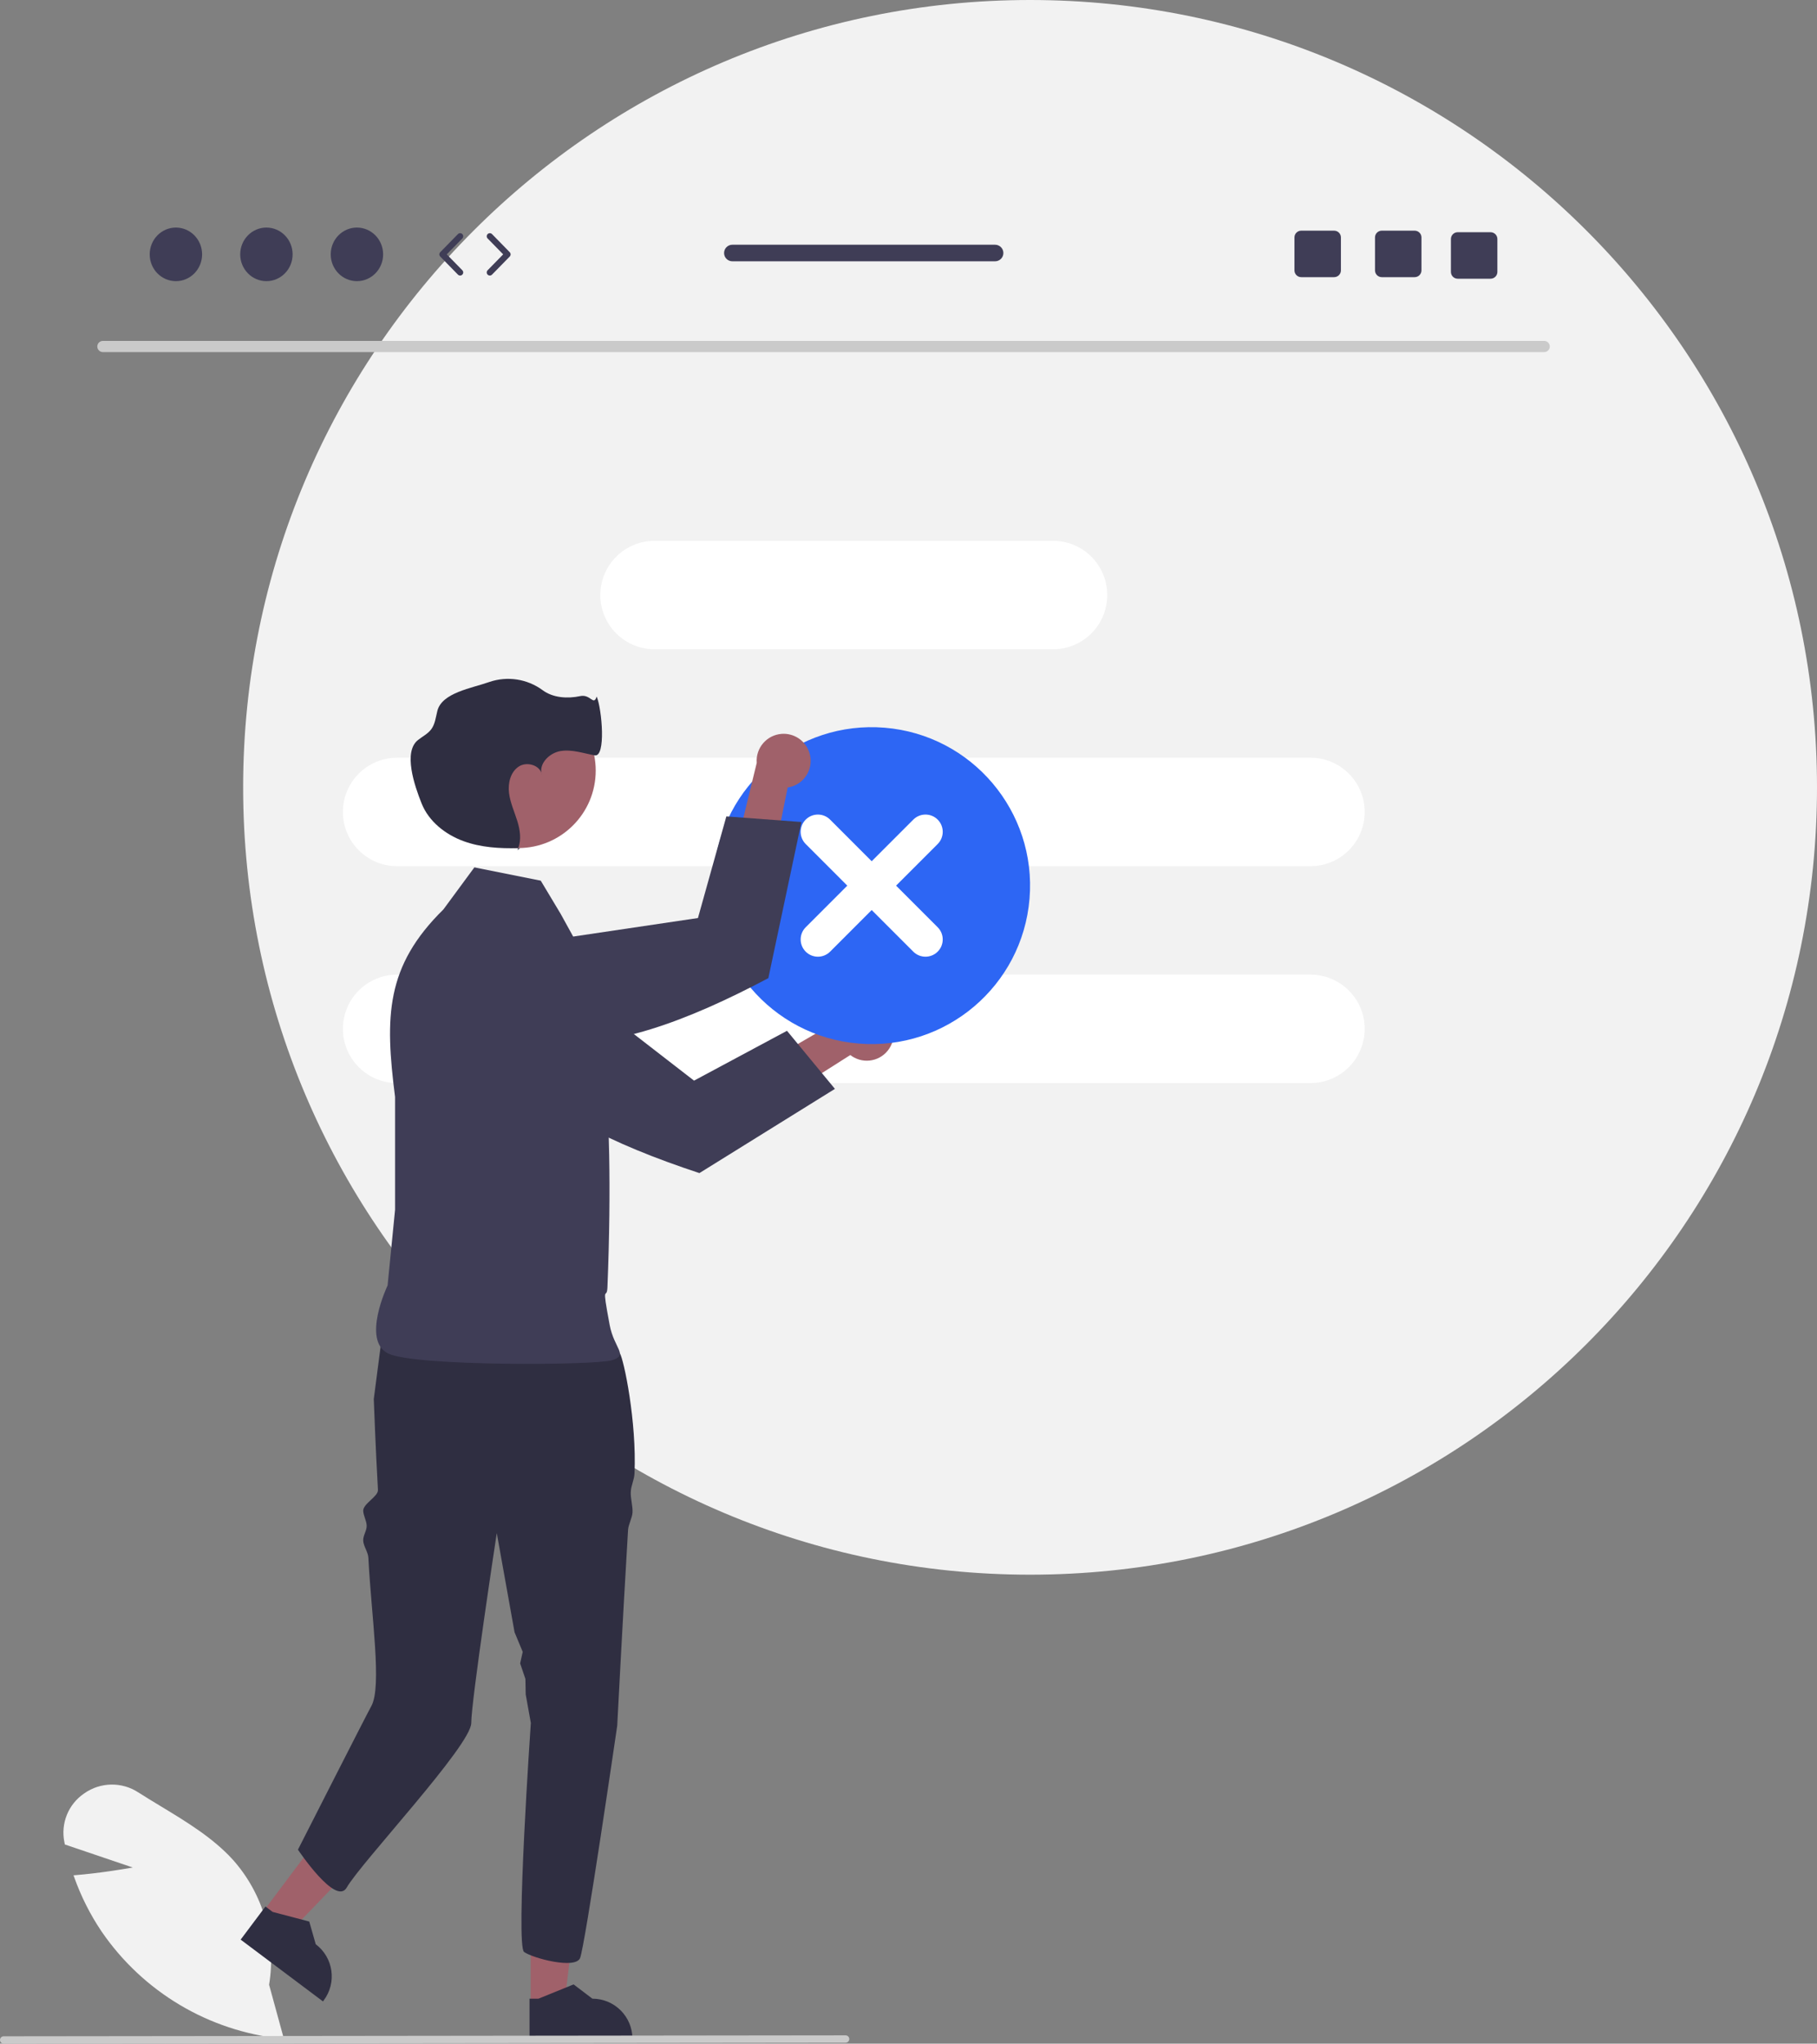 <svg width="329" height="370" viewBox="0 0 329 370" fill="none" xmlns="http://www.w3.org/2000/svg">
<rect x="0" y="0" width="329" height="370" fill="#808080" stroke="none"/>
<g clip-path="url(#clip0_198_3256)">
<path d="M186.512 285.091C265.206 285.091 329 221.271 329 142.546C329 63.82 265.206 0 186.512 0C107.818 0 44.025 63.82 44.025 142.546C44.025 221.271 107.818 285.091 186.512 285.091Z" fill="#F2F2F2"/>
<path d="M279.626 63.746H18.608C18.048 63.734 17.604 63.27 17.616 62.71C17.628 62.167 18.065 61.73 18.608 61.718H279.626C280.185 61.73 280.63 62.194 280.618 62.754C280.606 63.297 280.169 63.734 279.626 63.746Z" fill="#CACACA"/>
<path d="M190.671 97.915H118.516C113.096 97.915 108.703 102.31 108.703 107.732V107.732C108.703 113.154 113.096 117.549 118.516 117.549H190.671C196.091 117.549 200.485 113.154 200.485 107.732C200.485 102.31 196.091 97.915 190.671 97.915Z" fill="white"/>
<path d="M71.903 137.184H237.284C242.704 137.184 247.098 141.579 247.098 147.001C247.098 152.423 242.704 156.818 237.284 156.818H71.903C66.483 156.818 62.09 152.423 62.09 147.001C62.09 141.579 66.483 137.184 71.903 137.184Z" fill="white"/>
<path d="M71.903 176.452H237.284C242.704 176.452 247.098 180.847 247.098 186.269C247.098 191.691 242.704 196.087 237.284 196.087H71.903C66.483 196.087 62.09 191.691 62.09 186.269C62.09 180.847 66.483 176.452 71.903 176.452Z" fill="white"/>
<path d="M51.408 369.136L51.019 369.098C37.813 367.735 25.875 360.63 18.377 349.67C16.323 346.617 14.661 343.316 13.432 339.847L13.313 339.516L13.664 339.488C17.841 339.151 22.133 338.442 24.039 338.105L11.745 333.938L11.669 333.573C10.941 330.147 12.369 326.623 15.276 324.671C18.191 322.626 22.056 322.56 25.039 324.506C26.378 325.361 27.777 326.208 29.131 327.028C33.783 329.843 38.594 332.754 42.201 336.737C47.67 342.898 50.068 351.199 48.725 359.329L51.408 369.136Z" fill="#F2F2F2"/>
<path d="M96.095 363.02L102.154 363.02L105.037 339.639L96.094 339.639L96.095 363.02Z" fill="#A0616A"/>
<path d="M95.881 369.344L114.514 369.343V369.108C114.514 365.101 111.267 361.853 107.262 361.853L103.858 359.27L97.508 361.853L95.881 361.853L95.881 369.344Z" fill="#2F2E41"/>
<path d="M47.538 346.232L52.384 349.869L68.716 332.898L61.562 327.529L47.538 346.232Z" fill="#A0616A"/>
<path d="M43.574 351.161L58.478 362.347L58.619 362.159C61.023 358.953 60.374 354.406 57.17 352.001L55.997 347.891L49.368 346.145L48.067 345.169L43.574 351.161Z" fill="#2F2E41"/>
<path d="M67.679 253.3C67.679 253.3 68.013 262.428 68.435 269.748C68.504 270.948 65.693 272.252 65.766 273.558C65.814 274.425 66.342 275.267 66.391 276.171C66.443 277.124 65.714 277.968 65.766 278.954C65.817 279.917 66.649 281.022 66.699 282.008C67.239 292.62 69.198 305.324 67.237 308.876C66.27 310.626 53.95 334.873 53.95 334.873C53.95 334.873 60.814 345.174 62.776 341.74C65.366 337.205 85.33 315.988 85.33 311.936C85.33 307.89 89.949 277.561 89.949 277.561L93.169 295.509L94.646 299.065L94.182 301.153L95.136 303.97L95.188 306.759L96.117 311.936C96.117 311.936 93.322 352.277 94.896 353.4C96.475 354.528 104.119 356.554 105.021 354.528C105.919 352.502 111.759 312.427 111.759 312.427C111.759 312.427 112.7 294.062 113.72 276.992C113.779 276.001 114.475 274.804 114.529 273.828C114.593 272.695 114.152 271.223 114.211 270.125C114.274 268.864 114.833 267.976 114.887 266.769C115.304 257.445 112.965 246.09 112.219 244.971C109.969 241.597 107.944 238.899 107.944 238.899C107.944 238.899 77.631 228.935 69.531 239.059L67.679 253.3Z" fill="#2F2E41"/>
<path d="M97.911 159.439L85.895 157.035L80.287 164.649C69.823 174.942 69.666 184.026 71.534 198.587V219.023L70.182 232.723C70.182 232.723 65.396 242.738 70.332 245.07C75.268 247.402 107.692 247.203 110.788 246.272C113.884 245.341 111.2 244.198 110.387 239.861C108.86 231.712 109.882 235.643 109.987 233.048C111.494 195.833 107.984 180.555 107.628 176.539L101.516 165.45L97.911 159.439Z" fill="#3F3D56"/>
<path d="M161.246 189.445C159.994 191.819 157.055 192.728 154.682 191.475C154.429 191.342 154.188 191.186 153.963 191.01L128.012 207.494L128.087 198.519L153.296 183.884C155.092 181.87 158.179 181.693 160.193 183.49C161.877 184.993 162.313 187.455 161.246 189.445Z" fill="#A0616A"/>
<path d="M88.424 169.834L85.469 169.52C82.739 169.237 80.061 170.407 78.412 172.602C77.781 173.434 77.328 174.388 77.08 175.403L77.078 175.411C76.337 178.467 77.5 181.67 80.028 183.538L90.232 191.065C97.393 200.745 110.852 207.167 126.639 212.385L151.177 197.138L142.498 186.622L125.667 195.646L100.648 176.272L100.634 176.26L91.112 170.123L88.424 169.834Z" fill="#3F3D56"/>
<path d="M93.851 153.537C101.59 153.537 107.864 147.261 107.864 139.518C107.864 131.776 101.59 125.5 93.851 125.5C86.112 125.5 79.838 131.776 79.838 139.518C79.838 147.261 86.112 153.537 93.851 153.537Z" fill="#A0616A"/>
<path d="M94.175 153.54C94.062 153.544 93.949 153.546 93.835 153.549C93.787 153.675 93.735 153.8 93.675 153.922L94.175 153.54Z" fill="#2F2E41"/>
<path d="M98.021 139.907C98.043 140.045 98.076 140.181 98.121 140.313C98.103 140.175 98.069 140.038 98.021 139.907Z" fill="#2F2E41"/>
<path d="M108.043 126.099C107.466 127.891 106.951 125.618 105.054 126.027C102.771 126.519 100.115 126.35 98.246 124.95C95.461 122.906 91.852 122.355 88.584 123.477C85.386 124.609 80.027 125.407 79.194 128.697C78.904 129.841 78.789 131.082 78.087 132.03C77.473 132.858 76.504 133.331 75.694 133.969C72.958 136.122 75.049 142.241 76.344 145.473C77.639 148.706 80.609 151.061 83.875 152.268C87.035 153.435 90.465 153.641 93.835 153.549C94.422 152.028 94.168 150.271 93.685 148.694C93.161 146.987 92.386 145.339 92.167 143.567C91.948 141.795 92.428 139.781 93.914 138.791C95.279 137.881 97.501 138.435 98.021 139.907C97.718 138.067 99.581 136.287 101.502 135.974C103.564 135.637 105.626 136.382 107.683 136.753C109.739 137.124 109.009 128.462 108.043 126.099Z" fill="#2F2E41"/>
<path d="M186.415 162.708C187.721 146.918 175.984 133.058 160.2 131.751C144.417 130.444 130.562 142.185 129.256 157.975C127.949 173.766 139.686 187.626 155.47 188.933C171.254 190.24 185.108 178.498 186.415 162.708Z" fill="#2D66F4"/>
<path d="M165.368 148.388L157.835 155.924L150.302 148.388C149.083 147.168 147.106 147.168 145.886 148.388C144.667 149.608 144.667 151.586 145.886 152.806L153.419 160.342L145.886 167.878C144.668 169.099 144.67 171.077 145.89 172.295C147.109 173.513 149.083 173.513 150.302 172.295L157.835 164.759L165.368 172.295C166.589 173.514 168.566 173.512 169.784 172.291C171.001 171.072 171.001 169.097 169.784 167.878L162.251 160.342L169.784 152.806C171.003 151.586 171.003 149.608 169.784 148.388C168.565 147.168 166.587 147.168 165.368 148.388Z" fill="white"/>
<path d="M146.535 136.229C147.38 138.776 146.001 141.527 143.454 142.373C143.183 142.463 142.904 142.529 142.621 142.57L136.545 172.716L130.123 166.449L137.019 138.118C136.809 135.427 138.82 133.076 141.509 132.866C143.76 132.691 145.837 134.081 146.535 136.229Z" fill="#A0616A"/>
<path d="M81.973 175.222L79.701 177.138C77.607 178.912 76.597 181.656 77.039 184.365C77.202 185.398 77.576 186.385 78.137 187.267L78.142 187.273C79.833 189.924 82.948 191.302 86.046 190.77L98.539 188.614C110.479 190.147 124.429 184.877 139.122 177.093L145.113 148.823L131.519 147.809L126.375 166.206L95.08 170.854L95.061 170.856L84.042 173.481L81.973 175.222Z" fill="#3F3D56"/>
<path d="M153.111 369.828L0.666 370C0.297 369.999 -0.001 369.699 3.57973e-06 369.33C0.001 368.962 0.299 368.665 0.666 368.664L153.111 368.491C153.48 368.492 153.778 368.793 153.777 369.162C153.775 369.529 153.478 369.826 153.111 369.828Z" fill="#CACACA"/>
<path d="M31.85 50.903C34.47 50.903 36.594 48.731 36.594 46.051C36.594 43.372 34.47 41.2 31.85 41.2C29.23 41.2 27.106 43.372 27.106 46.051C27.106 48.731 29.23 50.903 31.85 50.903Z" fill="#3F3D56"/>
<path d="M48.239 50.903C50.859 50.903 52.983 48.731 52.983 46.051C52.983 43.372 50.859 41.2 48.239 41.2C45.619 41.2 43.495 43.372 43.495 46.051C43.495 48.731 45.619 50.903 48.239 50.903Z" fill="#3F3D56"/>
<path d="M64.627 50.903C67.247 50.903 69.371 48.731 69.371 46.051C69.371 43.372 67.247 41.2 64.627 41.2C62.007 41.2 59.883 43.372 59.883 46.051C59.883 48.731 62.007 50.903 64.627 50.903Z" fill="#3F3D56"/>
<path d="M83.314 49.886C83.168 49.886 83.022 49.83 82.913 49.717L79.712 46.444C79.498 46.226 79.498 45.877 79.712 45.659L82.913 42.386C83.13 42.164 83.485 42.161 83.706 42.377C83.927 42.594 83.931 42.949 83.715 43.171L80.897 46.051L83.715 48.932C83.931 49.154 83.927 49.509 83.706 49.726C83.597 49.833 83.455 49.886 83.314 49.886Z" fill="#3F3D56"/>
<path d="M88.692 49.886C88.551 49.886 88.409 49.833 88.3 49.726C88.079 49.509 88.075 49.154 88.291 48.932L91.108 46.051L88.291 43.17C88.075 42.949 88.079 42.594 88.3 42.377C88.521 42.16 88.877 42.164 89.094 42.386L92.294 45.659C92.508 45.877 92.508 46.226 92.294 46.444L89.094 49.717C88.984 49.83 88.838 49.886 88.692 49.886Z" fill="#3F3D56"/>
<path d="M256.149 41.761H250.197C249.518 41.761 248.969 42.311 248.969 42.99V48.95C248.969 49.629 249.518 50.179 250.197 50.179H256.149C256.828 50.179 257.383 49.629 257.383 48.95V42.99C257.383 42.311 256.828 41.761 256.149 41.761Z" fill="#3F3D56"/>
<path d="M241.564 41.761H235.612C234.933 41.761 234.383 42.311 234.383 42.99V48.95C234.383 49.629 234.933 50.179 235.612 50.179H241.564C242.243 50.179 242.798 49.629 242.798 48.95V42.99C242.798 42.311 242.243 41.761 241.564 41.761Z" fill="#3F3D56"/>
<path d="M269.893 42.042H263.941C263.262 42.042 262.713 42.592 262.713 43.271V49.231C262.713 49.91 263.262 50.46 263.941 50.46H269.893C270.572 50.46 271.127 49.91 271.127 49.231V43.271C271.127 42.592 270.572 42.042 269.893 42.042Z" fill="#3F3D56"/>
<path d="M180.181 44.309H132.605C131.774 44.309 131.107 44.983 131.107 45.807C131.107 46.633 131.774 47.306 132.605 47.306H180.181C181.006 47.306 181.679 46.633 181.679 45.807C181.679 44.983 181.006 44.309 180.181 44.309Z" fill="#3F3D56"/>
</g>
<defs>
<clipPath id="clip0_198_3256">
<rect width="329" height="370" fill="white"/>
</clipPath>
</defs>
</svg>
